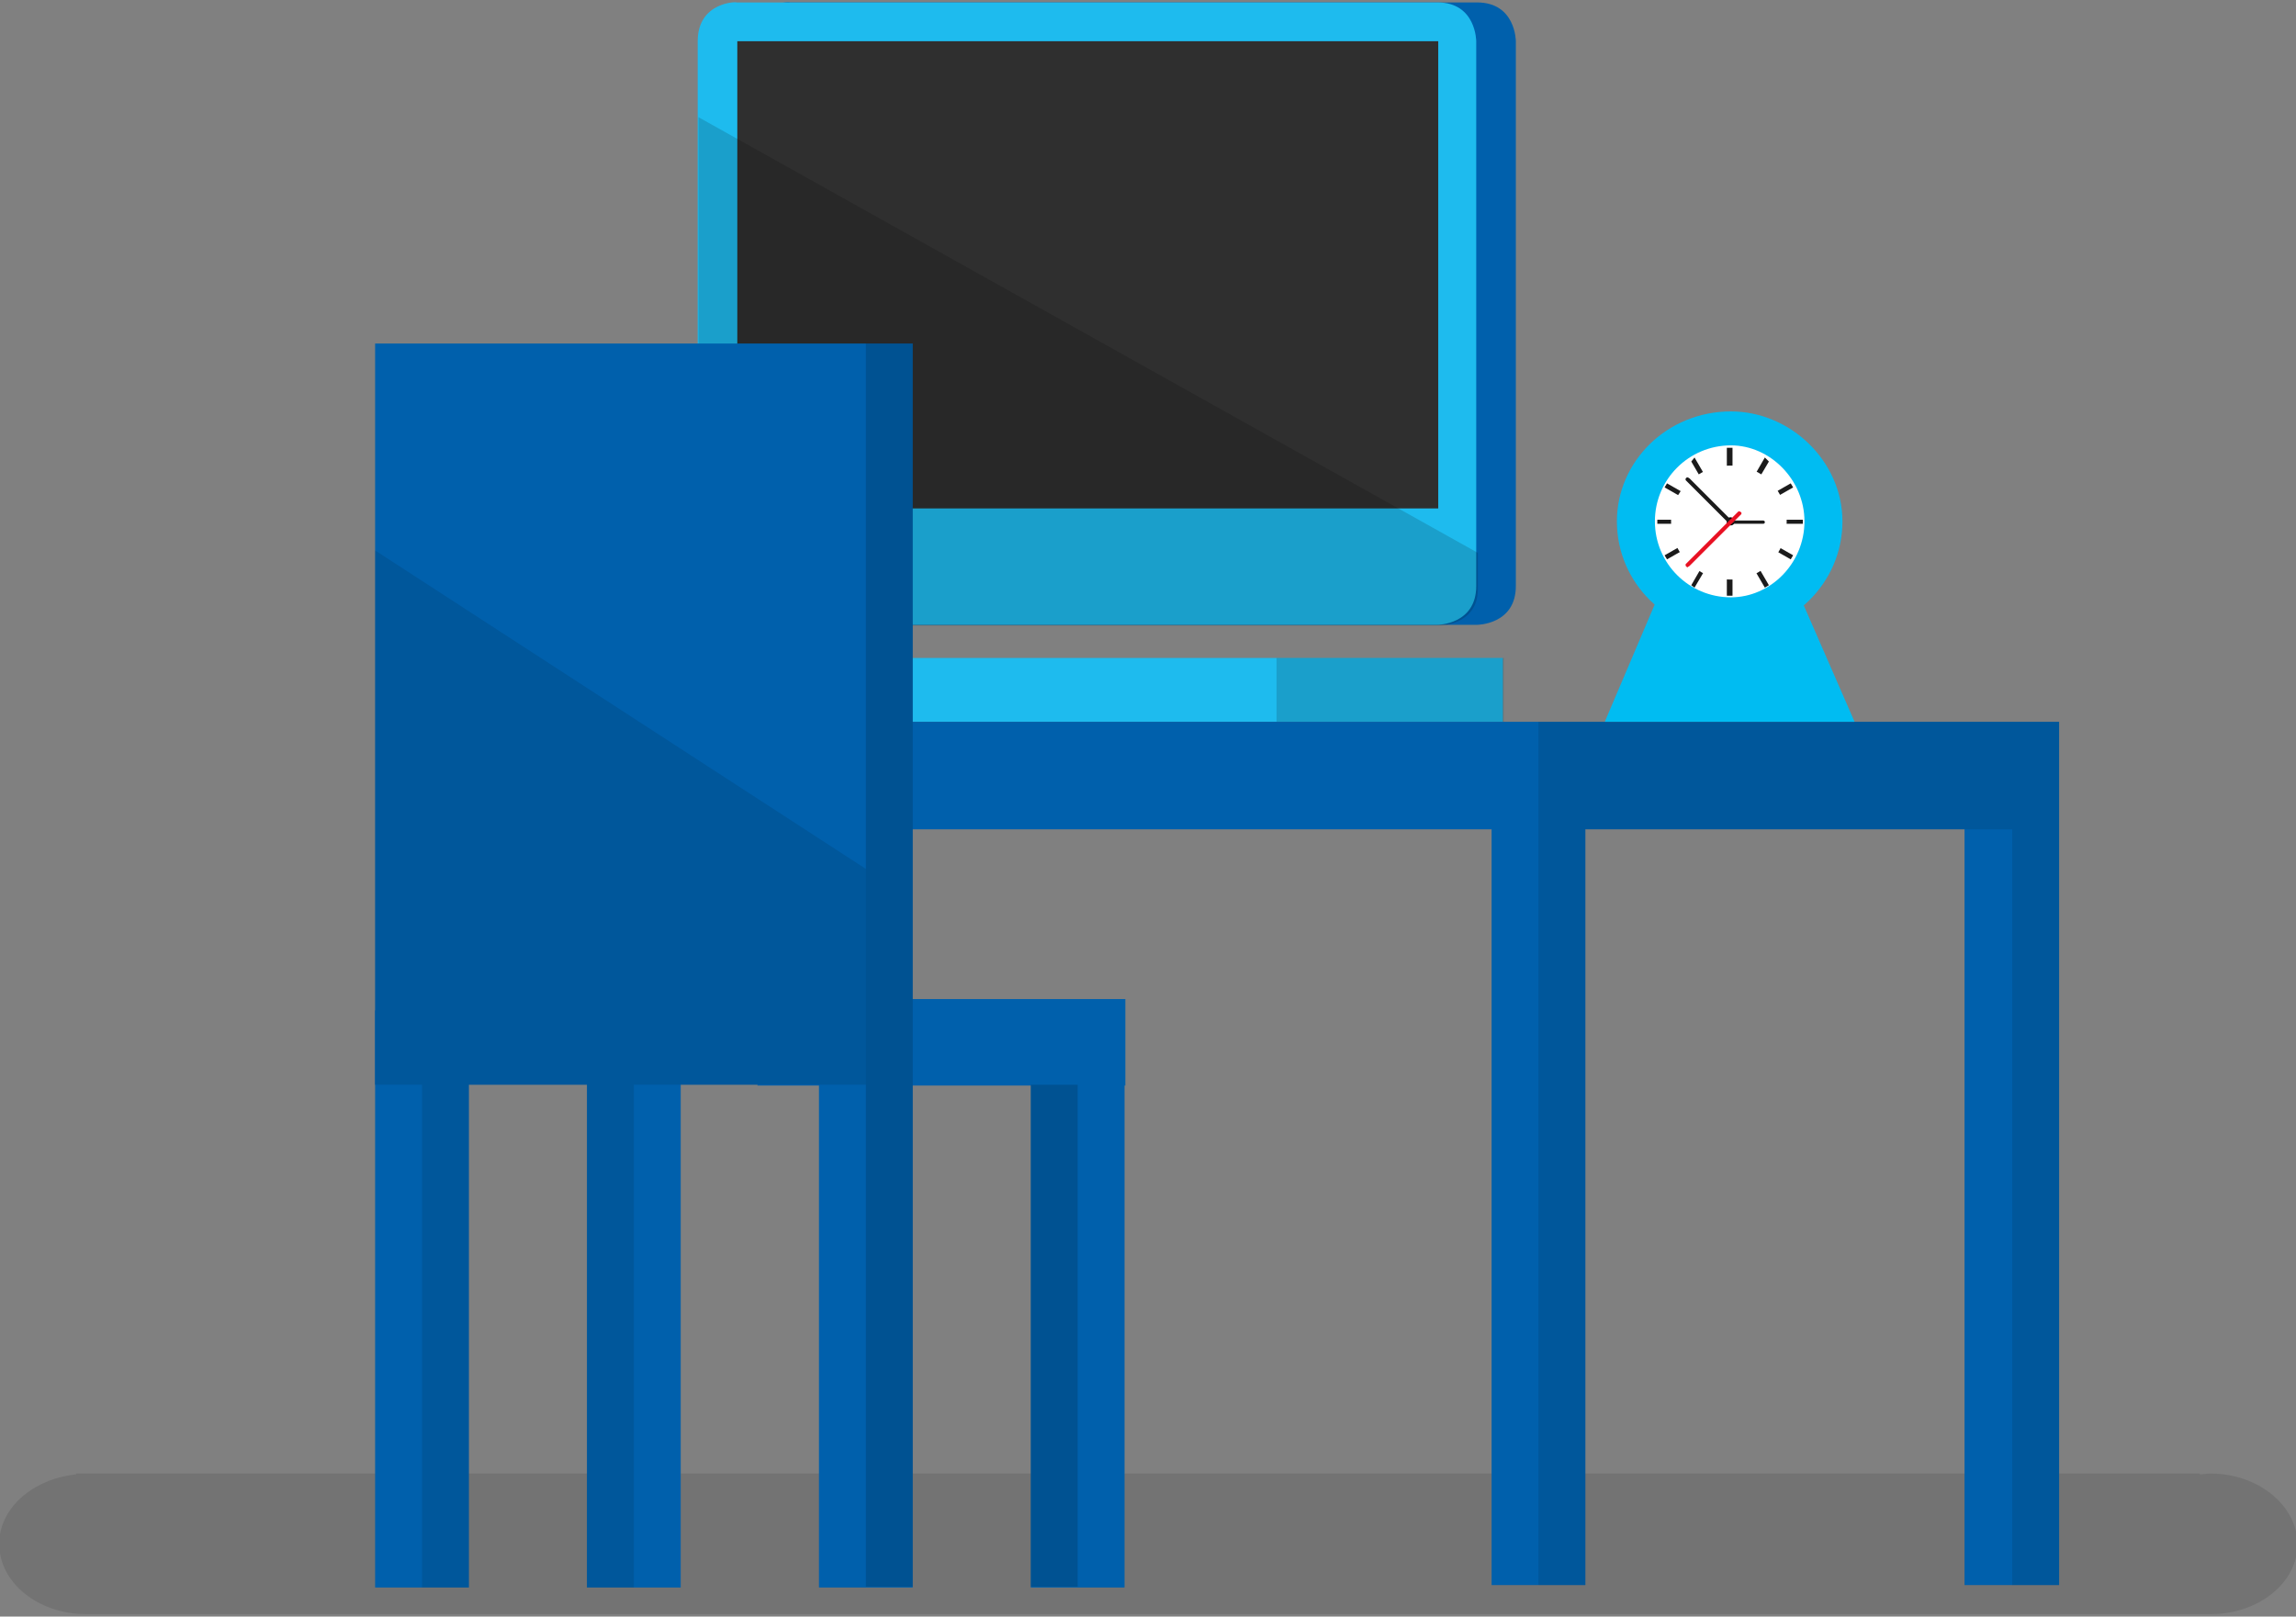 <?xml version="1.0" encoding="utf-8"?>
<!-- Generator: Adobe Illustrator 19.2.1, SVG Export Plug-In . SVG Version: 6.00 Build 0)  -->
<svg version="1.1" xmlns="http://www.w3.org/2000/svg" xmlns:xlink="http://www.w3.org/1999/xlink" x="0px" y="0px"
	 viewBox="0 0 284 200" enable-background="new 0 0 284 200" xml:space="preserve">
<rect x="0" y="0" width="284" height="200" fill="#808080" stroke="none"/>
<g id="desktop_management">
	<g>
		<g>
			<rect x="86.3" y="81.4" fill="#1EBBEE" width="99.6" height="7.9"/>
			<rect x="157.9" y="81.4" opacity="0.15" width="28.1" height="7.9"/>
		</g>
		<path opacity="0.1" d="M273.4,182.3c-0.5,0-0.9,0.1-1.3,0.1v-0.1l-262.7,0v0.1C4,183-0.1,186.6-0.1,191c0,4.8,4.8,8.7,10.8,8.7
			c0.8,0,262,0,262.7,0c6,0,10.8-3.9,10.8-8.7C284.1,186.2,279.3,182.3,273.4,182.3"/>
		<polygon fill="#0060AC" points="47.5,89.3 47.5,102.6 184.5,102.6 184.5,196.1 196.1,196.1 196.1,102.6 243,102.6 243,196.1 
			254.7,196.1 254.7,102.6 254.7,101.4 254.7,89.3 		"/>
		<polygon opacity="0.1" points="190.3,89.3 190.3,101.2 190.3,102.6 190.3,196.1 196.1,196.1 196.1,102.6 248.9,102.6 248.9,196.1 
			254.7,196.1 254.7,102.6 254.7,101.2 254.7,89.3 		"/>
		<g>
			<path fill="#0060AC" d="M92.9,5.1l0,67.4c0,0,0,4.8,4.8,4.8l85,0c0,0,4.8,0,4.8-4.8V5.1c0,0,0-4.8-4.8-4.8l-85,0
				C97.7,0.2,92.9,0.2,92.9,5.1z"/>
			<path fill="#1EBBEE" d="M86.3,5.1l0,67.4c0,0,0,4.8,4.8,4.8l86.7,0c0,0,4.8,0,4.8-4.8V5.1c0,0,0-4.8-4.8-4.8l-86.7,0
				C91.2,0.2,86.3,0.2,86.3,5.1z"/>
			<rect x="91.2" y="5.1" fill="#2F2F2F" width="86.7" height="57.8"/>
			<path opacity="0.15" d="M91.2,77.4l86.8,0c0,0,4.8,0,4.8-4.5v-4.5L86.4,14.5l0,58.4C86.4,72.9,86.4,77.4,91.2,77.4z"/>
		</g>
		<rect x="46.4" y="42.5" fill="#0060AC" width="66.5" height="91.7"/>
		<rect x="46.4" y="125" fill="#0060AC" width="11.6" height="71.4"/>
		<rect x="101.3" y="125" fill="#0060AC" width="11.6" height="71.4"/>
		<rect x="72.6" y="125" fill="#0060AC" width="11.6" height="71.4"/>
		<rect x="127.5" y="125" fill="#0060AC" width="11.6" height="71.4"/>
		<rect x="93.7" y="123.6" fill="#0060AC" width="45.5" height="10.7"/>
		<rect x="107.1" y="42.5" opacity="0.15" width="5.8" height="153.8"/>
		<rect x="127.5" y="134.2" opacity="0.15" width="5.8" height="62.1"/>
		<polygon opacity="0.1" points="107.1,107.5 46.4,68.1 46.4,134.2 52.2,134.2 52.2,196.4 58,196.4 58,134.2 72.6,134.2 72.6,196.4 
			78.4,196.4 78.4,134.2 107.1,134.2 		"/>
		<g>
			<polygon fill="#00BCF2" points="229.4,89.3 198.5,89.3 206.2,71.2 221.5,71.2 			"/>
			
				<polygon opacity="0" fill="none" stroke="#FFFFFF" stroke-width="0.247" stroke-linecap="round" stroke-linejoin="round" stroke-miterlimit="10" points="
				229.4,89.3 198.5,89.3 206.2,71.2 221.5,71.2 			"/>
			<path fill="#00BCF2" d="M227.9,64.5c0,7.7-6.4,13.8-13.8,13.8c-7.9,0-14.1-6.2-14.1-13.8c0-7.4,6.2-13.6,14.1-13.6
				C221.5,50.9,227.9,57.1,227.9,64.5"/>
			<path fill="#FFFFFF" d="M223.2,64.5c0,5.2-4.2,9.4-9.1,9.4c-5.2,0-9.4-4.2-9.4-9.4c0-5.2,4.2-9.4,9.4-9.4
				C219,55.1,223.2,59.4,223.2,64.5"/>
			<path d="M214.6,64.5c0,0.2-0.2,0.5-0.5,0.5c-0.5,0-0.5-0.2-0.5-0.5c0-0.2,0-0.5,0.5-0.5C214.3,64,214.6,64.3,214.6,64.5"/>
			<rect x="213.6" y="55.4" fill="#1B1B1B" width="0.7" height="18.3"/>
			
				<rect x="213.6" y="55.4" opacity="0" fill="none" stroke="#FFFFFF" stroke-width="0.247" stroke-linecap="round" stroke-linejoin="round" stroke-miterlimit="10" width="0.7" height="18.3"/>
			<rect x="205" y="64.3" fill="#1B1B1B" width="18" height="0.5"/>
			
				<rect x="205" y="64.3" opacity="0" fill="none" stroke="#FFFFFF" stroke-width="0.247" stroke-linecap="round" stroke-linejoin="round" stroke-miterlimit="10" width="18" height="0.5"/>
			<polygon fill="#1B1B1B" points="221.5,69.2 205.9,60.3 206.2,59.8 221.8,68.7 			"/>
			
				<polygon opacity="0" fill="none" stroke="#FFFFFF" stroke-width="0.247" stroke-linecap="round" stroke-linejoin="round" stroke-miterlimit="10" points="
				221.5,69.2 205.9,60.3 206.2,59.8 221.8,68.7 			"/>
			<polygon fill="#1B1B1B" points="209.6,72.7 209.2,72.4 218.3,56.6 218.8,57.1 			"/>
			
				<polygon opacity="0" fill="none" stroke="#FFFFFF" stroke-width="0.247" stroke-linecap="round" stroke-linejoin="round" stroke-miterlimit="10" points="
				209.6,72.7 209.2,72.4 218.3,56.6 218.8,57.1 			"/>
			<polygon fill="#1B1B1B" points="218.3,72.7 209.2,57.1 209.6,56.6 218.8,72.4 			"/>
			
				<polygon opacity="0" fill="none" stroke="#FFFFFF" stroke-width="0.247" stroke-linecap="round" stroke-linejoin="round" stroke-miterlimit="10" points="
				218.3,72.7 209.2,57.1 209.6,56.6 218.8,72.4 			"/>
			<polygon fill="#1B1B1B" points="206.2,69.2 205.9,68.7 221.5,59.8 221.8,60.3 			"/>
			
				<polygon opacity="0" fill="none" stroke="#FFFFFF" stroke-width="0.247" stroke-linecap="round" stroke-linejoin="round" stroke-miterlimit="10" points="
				206.2,69.2 205.9,68.7 221.5,59.8 221.8,60.3 			"/>
			<path fill="#FFFFFF" d="M221,64.5c0,4-3,7.2-6.9,7.2c-4.2,0-7.4-3.2-7.4-7.2c0-3.7,3.2-6.9,7.4-6.9C218.1,57.6,221,60.8,221,64.5
				"/>
			<path d="M214.6,64.5c0,0.2-0.2,0.5-0.5,0.5c-0.5,0-0.5-0.2-0.5-0.5c0-0.2,0-0.5,0.5-0.5C214.3,64,214.6,64.3,214.6,64.5"/>
			<path fill="#1B1B1B" d="M214.1,64.8h-0.2l-5.4-5.4v-0.2c0.2-0.2,0.2-0.2,0.5,0l5.2,5.2C214.3,64.5,214.3,64.5,214.1,64.8"/>
			<path fill="#1B1B1B" d="M218.1,64.8h-4c-0.2,0-0.5,0-0.5-0.2c0-0.2,0.2-0.2,0.5-0.2h4c0,0,0.2,0,0.2,0.2
				C218.3,64.8,218.1,64.8,218.1,64.8"/>
			<path fill="#E81123" d="M208.7,70.2l-0.2-0.2v-0.2l6.4-6.4c0.2-0.2,0.2-0.2,0.5,0v0.2l-6.4,6.4L208.7,70.2z"/>
		</g>
	</g>
</g>
<g id="corporate_mobile">
</g>
<g id="kiosk">
</g>
<g id="conditional_access">
</g>
</svg>
